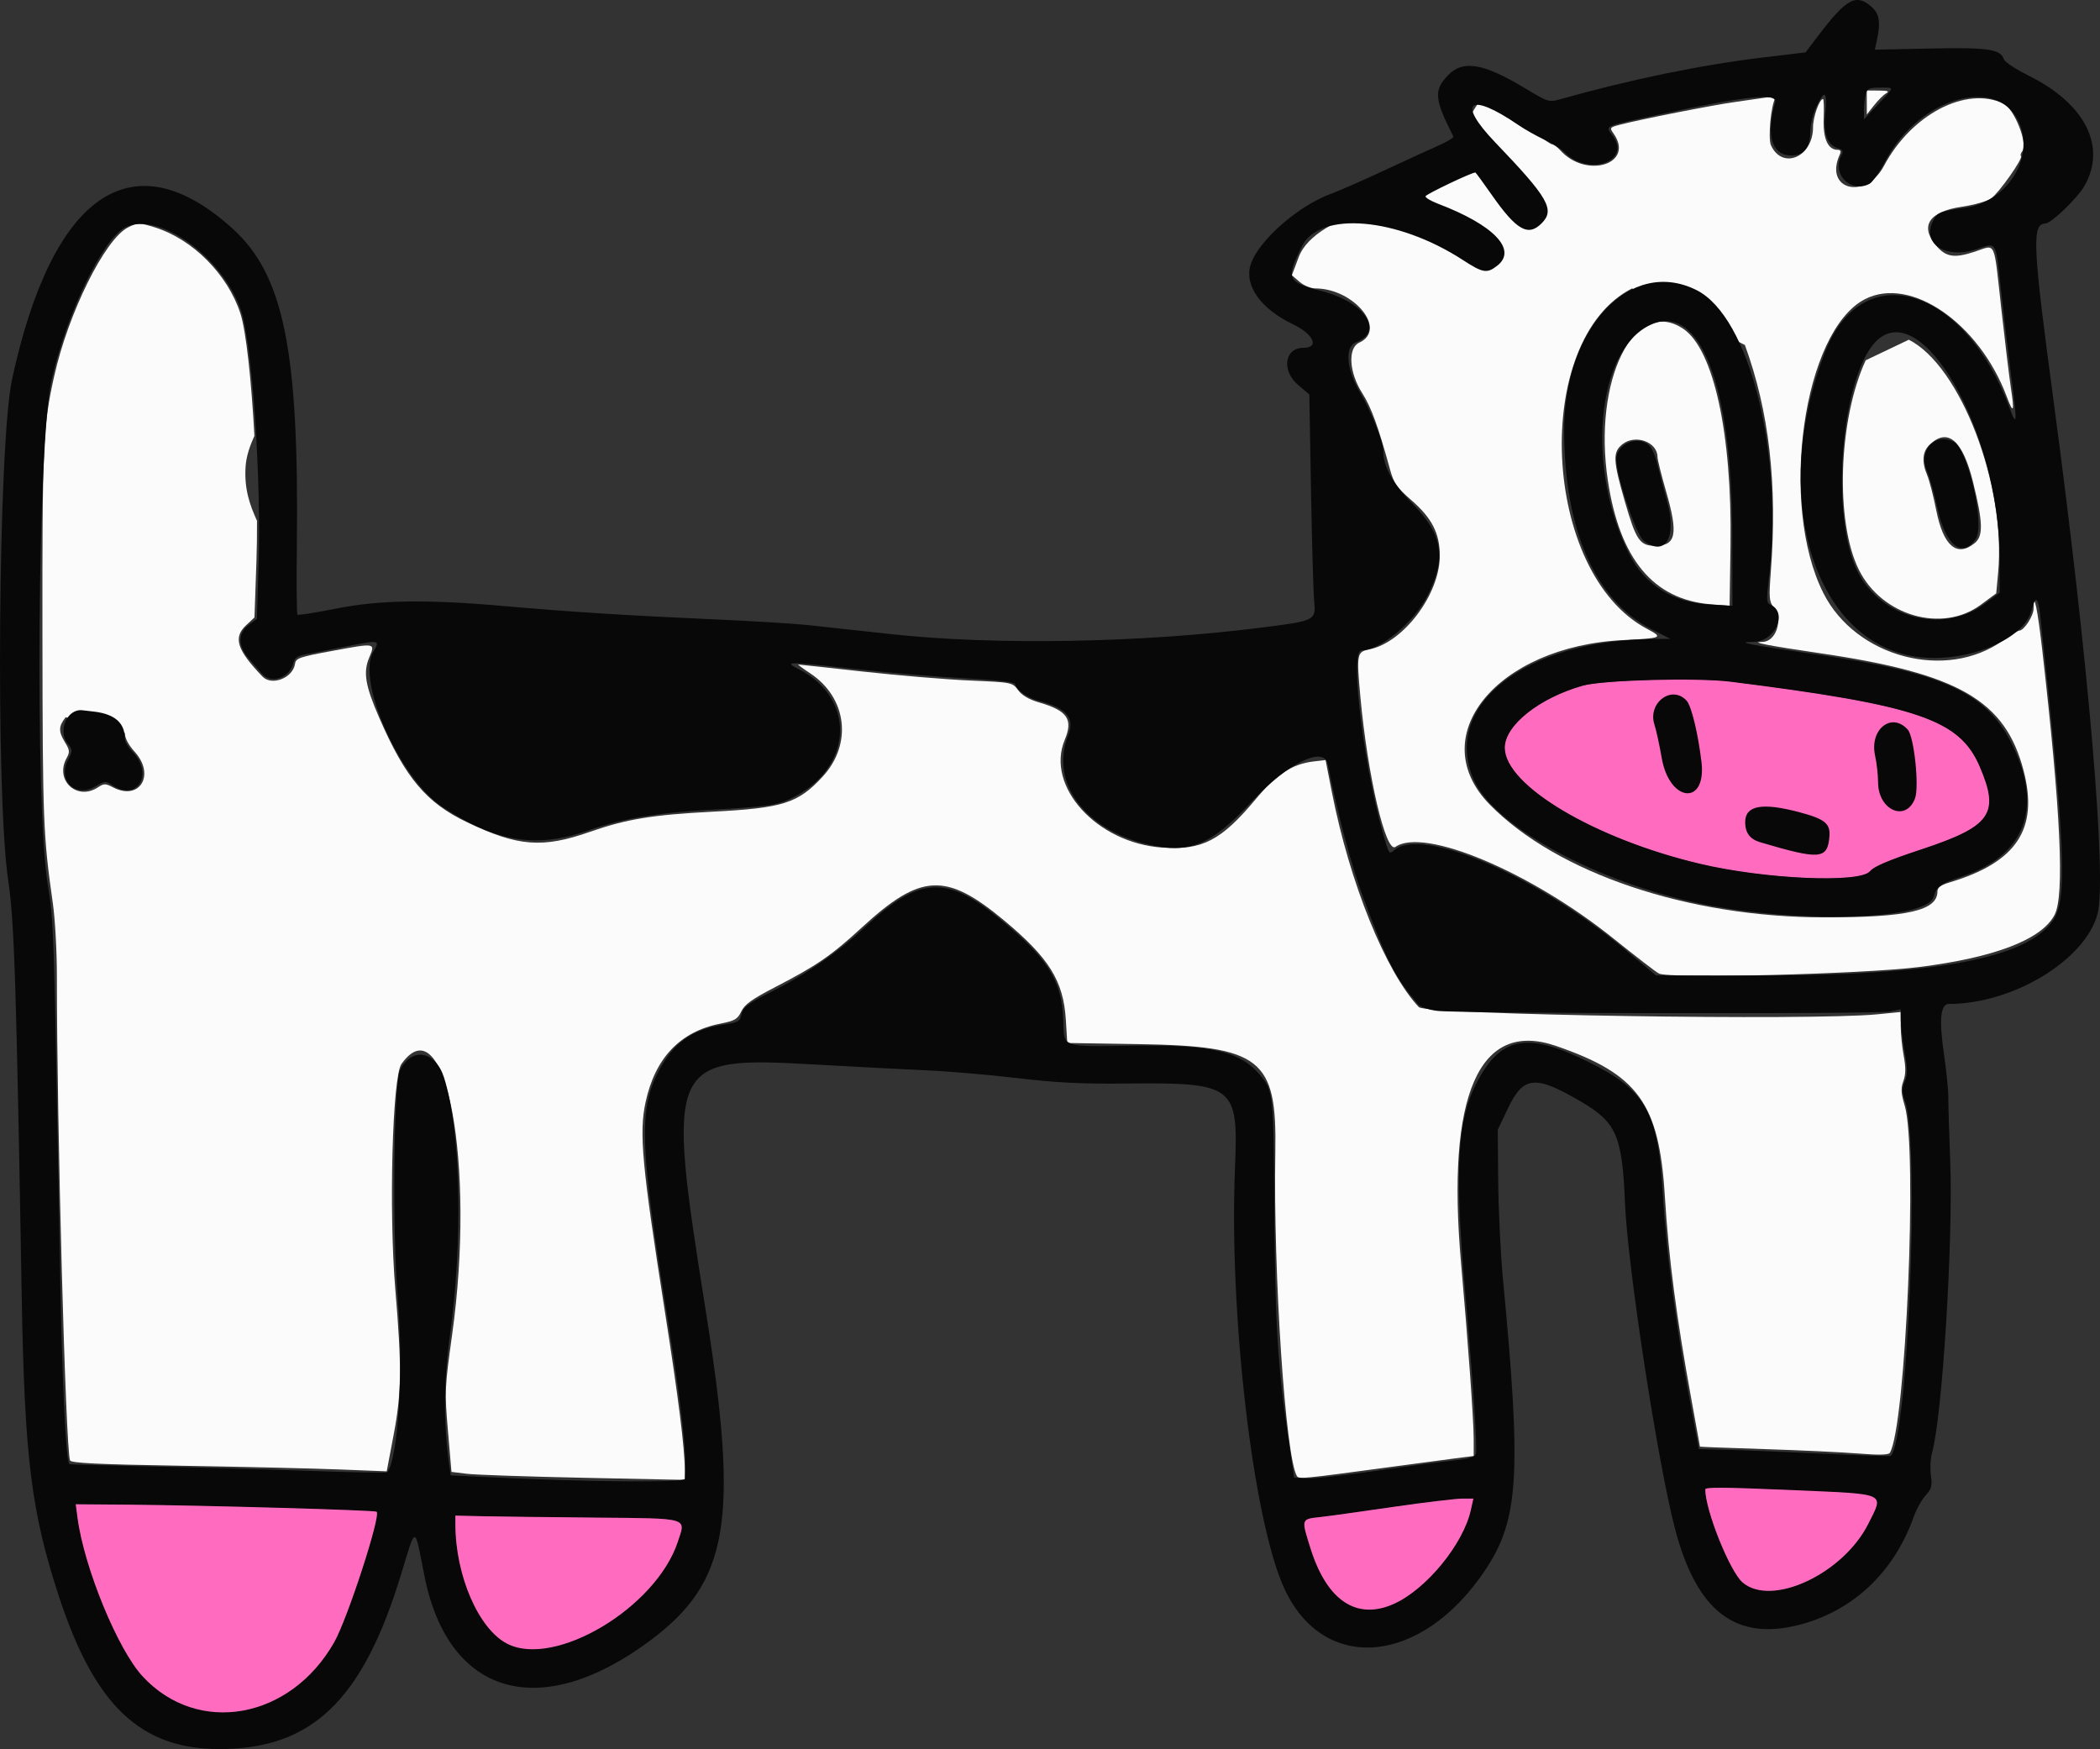 <svg version="1.1" xmlns="http://www.w3.org/2000/svg" xmlns:xlink="http://www.w3.org/1999/xlink" width="201.184" height="167.552" viewBox="0,0,201.184,167.552"><rect x="0" y="0" width="201.184" height="167.552" fill="#333333" stroke="none"/><g transform="translate(-221.009,-98.304)"><g data-paper-data="{&quot;isPaintingLayer&quot;:true}" stroke="none" stroke-linecap="butt" stroke-linejoin="miter" stroke-miterlimit="10" stroke-dasharray="" stroke-dashoffset="0" style="mix-blend-mode: normal"><path d="M372.607,163.975c1.923,-0.546 10.993,-0.802 14.232,-0.393c17.891,2.259 21.925,3.65 23.854,8.136c1.957,4.549 1.112,5.756 -5.643,7.988c-3.087,1.021 -4.505,1.63 -4.866,2.075c-0.943,1.165 -10.089,0.776 -16.337,-0.703c-10.086,-2.387 -18.71,-7.539 -18.71,-11.148c0,-2.137 3.3,-4.774 7.469,-5.955" data-paper-data="{&quot;noHover&quot;:false,&quot;origItem&quot;:[&quot;Path&quot;,{&quot;applyMatrix&quot;:true,&quot;segments&quot;:[[[430.75599,404.384],[0,0],[-5.68,-1.612]],[[388.79999,403.274],[9.564,-1.208],[-52.832,6.67]],[[318.47399,427.206],[5.698,-13.248],[-5.78,13.434]],[[335.12999,450.752],[-19.946,-6.592],[9.116,3.014]],[[349.48599,456.858],[-1.066,-1.316],[2.786,3.44]],[[397.59999,454.754],[-18.45,4.368],[29.784,-7.05]],[[452.79999,421.934],[0,10.656],[0,-6.312]],[[430.75599,404.384],[12.312,3.49],[0,0]]],&quot;fillColor&quot;:[0,0,0,1],&quot;fillRule&quot;:&quot;evenodd&quot;}],&quot;index&quot;:null}" fill="#ff6cbf" fill-rule="evenodd" stroke-width="0.5"/><path d="M235.86,120.093c3.613,1.129 6.948,4.484 8.175,8.219c0.555,1.691 1.061,6.469 1.348,11.74c-0.42,0.938 -0.785,1.919 -0.85,3.004c-0.129,2.151 0.424,3.646 1.097,5.138c0.005,1.363 -0.011,2.666 -0.053,3.86l-0.188,5.397l-0.792,0.74c-1.272,1.189 -0.901,2.36 1.558,4.924c0.89,0.929 2.924,0.133 3.118,-1.22c0.078,-0.544 0.417,-0.66 3.675,-1.259c4.063,-0.748 4.024,-0.755 3.43,0.668c-0.591,1.413 -0.379,2.67 0.973,5.779c2.5,5.749 4.505,8.129 8.417,9.993c4.88,2.326 7.209,2.506 11.77,0.91c3.481,-1.218 5.973,-1.627 11.73,-1.925c6.763,-0.351 8.2,-0.808 10.551,-3.358c2.875,-3.119 2.343,-7.556 -1.186,-9.894c-0.704,-0.466 -1.221,-0.847 -1.149,-0.847c0.072,0 2.866,0.303 6.21,0.675c3.344,0.371 7.929,0.756 10.19,0.854c4.089,0.178 4.114,0.183 4.665,0.929c0.368,0.497 1.046,0.893 2.009,1.173c2.717,0.79 3.281,1.612 2.457,3.582c-1.862,4.456 3.065,9.892 9.357,10.324c3.816,0.261 5.625,-0.675 8.914,-4.612c2.04,-2.443 3.518,-3.403 5.617,-3.646l1.099,-0.127l0.605,3.078c1.711,8.701 5.141,17.181 8.328,20.589c0.687,0.735 37.628,1.313 43.931,0.688l2.235,-0.222v1.323c0,0.728 0.129,2.02 0.286,2.87c0.21,1.136 0.202,1.779 -0.03,2.421c-0.256,0.708 -0.232,1.157 0.129,2.364c1.244,4.155 0.098,30.785 -1.43,33.259c-0.122,0.197 -1.073,0.216 -3.02,0.06c-1.563,-0.125 -5.616,-0.316 -9.006,-0.424c-3.39,-0.108 -6.163,-0.213 -6.163,-0.234c0,-0.021 -0.364,-2.034 -0.81,-4.473c-1.447,-7.922 -2.187,-13.583 -2.553,-19.529c-0.547,-8.895 -2.566,-11.681 -10.429,-14.387c-7.362,-2.534 -10.52,4.676 -9.096,20.762c0.675,7.632 1.211,15.069 1.213,16.847l0.002,1.677l-1.151,0.142c-0.633,0.079 -3.833,0.505 -7.111,0.949c-8.119,1.098 -8.487,1.133 -8.673,0.832c-1.097,-1.774 -2.277,-19.474 -2.071,-31.055c0.159,-8.944 -1.358,-10.137 -13.127,-10.326l-6.804,-0.108l-0.139,-2.234c-0.232,-3.709 -1.608,-5.922 -5.909,-9.501c-5.585,-4.648 -7.974,-4.532 -13.628,0.666c-2.955,2.717 -4.278,3.628 -8.271,5.697c-2.259,1.17 -2.962,1.674 -3.281,2.346c-0.355,0.746 -0.613,0.897 -2.025,1.177c-3.843,0.762 -6.239,3.288 -7.151,7.537c-0.63,2.937 -0.341,6.053 1.863,20.094c1.285,8.19 1.895,13.05 1.895,15.108v0.963l-9.685,-0.201c-5.327,-0.11 -10.356,-0.282 -11.175,-0.382l-1.49,-0.182l-0.337,-3.928c-0.324,-3.779 -0.309,-4.129 0.4,-9.211c2.28,-16.344 -0.624,-31.868 -4.853,-25.939c-0.871,1.22 -1.222,14.109 -0.588,21.604c0.629,7.437 0.6,9.913 -0.162,13.925l-0.663,3.494l-4.484,-0.177c-2.466,-0.098 -9.263,-0.257 -15.105,-0.355c-8.085,-0.135 -10.651,-0.258 -10.75,-0.515c-0.424,-1.106 -1.263,-32.019 -1.26,-46.443c0.001,-2.309 -0.173,-5.422 -0.385,-6.916c-0.926,-6.509 -0.975,-7.774 -0.998,-25.395c-0.024,-18.515 0.059,-20.349 1.127,-25.121c1.355,-6.051 4.843,-13.086 7.055,-14.231c0.912,-0.471 1.123,-0.472 2.605,-0.008zM227.298,167.013c-0.692,0.88 -0.702,1.354 -0.051,2.422c0.442,0.725 0.461,0.918 0.144,1.49c-1.167,2.107 0.983,4.123 2.992,2.807c0.587,-0.385 0.723,-0.385 1.467,0c2.541,1.314 4.063,-1.194 2.066,-3.405c-0.612,-0.677 -0.948,-1.321 -0.948,-1.814z" data-paper-data="{&quot;index&quot;:null}" fill="#fbfbfb" fill-rule="nonzero" stroke-width="1"/><path d="M391.083,107.719c-0.414,0.671 -0.707,3.852 -0.413,4.498c1.092,2.396 4.031,1.139 4.031,-1.725c0,-0.988 0.61,-2.709 0.959,-2.709c0.073,0 0.1,0.84 0.061,1.867c-0.074,1.943 0.405,3.009 1.354,3.009c0.275,0 0.329,0.142 0.179,0.474c-1.518,3.371 2.484,4.372 4.243,1.061c2.622,-4.933 7.877,-7.674 11.449,-5.97c1.038,0.495 2.374,3.881 1.803,4.569c-0.147,0.177 -0.204,0.386 -0.126,0.463c0.219,0.22 -2.097,3.51 -2.855,4.055c-0.372,0.268 -1.64,0.628 -2.815,0.801c-3.133,0.46 -4.047,1.832 -2.468,3.708c0.937,1.113 1.741,1.243 3.705,0.597c2.079,-0.683 1.799,-1.285 2.548,5.464c0.352,3.175 0.77,6.613 0.927,7.639c0.349,2.269 0.233,2.49 -0.406,0.782c-2.645,-7.06 -9.208,-11.578 -13.572,-9.343c-5.927,3.036 -8.283,19.684 -3.987,28.175c3.112,6.15 11.76,8.427 17.191,4.526c0.724,-0.521 1.429,-0.946 1.567,-0.946c0.454,0 1.374,-1.414 1.374,-2.114c0,-1.769 0.382,0.05 0.825,3.93c1.779,15.573 2.15,23.552 1.186,25.41c-1.226,2.36 -5.702,4.085 -12.983,5.003c-5.382,0.679 -23.961,1.139 -24.934,0.617c-0.293,-0.156 -2.254,-1.667 -4.358,-3.359c-7.955,-6.391 -18.15,-10.675 -20.872,-8.768c-0.926,0.649 -2.67,-6.822 -3.362,-14.397c-0.373,-4.091 -0.336,-4.287 0.86,-4.526c3.269,-0.654 6.747,-5.273 6.748,-8.958c0,-2.162 -0.743,-3.612 -2.741,-5.35c-1.367,-1.189 -1.667,-1.621 -2.02,-2.908c-1.141,-4.157 -1.804,-5.977 -2.672,-7.337c-1.259,-1.972 -1.397,-4.322 -0.283,-4.83c2.725,-1.241 -0.488,-5.194 -4.223,-5.194c-0.42,0 -1.094,-0.284 -1.497,-0.631l-0.733,-0.631l0.655,-1.739c1.654,-4.39 12.051,-5.783 12.051,-5.783c0,0 4.104,-7.616 5.518,-9.501c1.628,0.969 6.487,4.47 6.658,4.47c0.171,0 0.544,0.259 0.828,0.577c2.485,2.778 7.157,1.327 5.115,-1.588c-0.398,-0.568 -0.375,-0.6 0.61,-0.859c1.937,-0.509 8.883,-1.878 11.046,-2.177c1.192,-0.165 2.576,-0.366 3.074,-0.446c0.503,-0.081 0.841,-0.039 0.758,0.095zM377.362,125.934c-9.68,4.939 -8.683,27.29 1.455,32.62c1.571,0.826 1.437,0.889 -2.268,1.067c-12.172,0.586 -19.211,9.25 -12.809,15.765c6.448,6.563 18.993,10.79 32.044,10.798c7.997,0.005 10.836,-0.648 10.836,-2.492c0,-0.366 0.325,-0.608 1.151,-0.855c6.437,-1.923 8.557,-5.119 7.103,-10.704c-1.753,-6.73 -6.21,-9.304 -19.482,-11.249c-4.968,-0.728 -6.806,-1.087 -5.563,-1.087c1.317,0 2.034,-2.104 1.117,-3.282c-0.451,-0.58 -0.48,-0.935 -0.286,-3.491c0.635,-8.362 -0.163,-15.314 -2.488,-21.673z" data-paper-data="{&quot;index&quot;:null}" fill="#fbfbfb" fill-rule="nonzero" stroke-width="1"/><path d="M403.874,130.848c4.948,2.477 9.346,13.952 8.56,22.336l-0.184,1.961l-1.475,1.093c-3.692,2.736 -9.474,1.078 -11.682,-3.348c-2.291,-4.595 -1.97,-14.414 0.655,-20.073zM405.893,140.881c-0.719,0.675 -0.799,1.64 -0.247,2.967c0.209,0.503 0.597,2.008 0.862,3.346c0.677,3.413 1.972,4.523 3.672,3.145c0.844,-0.683 0.811,-1.949 -0.149,-5.848c-0.987,-4.002 -2.404,-5.239 -4.138,-3.61z" data-paper-data="{&quot;index&quot;:null}" fill="#fbfbfb" fill-rule="nonzero" stroke-width="1"/><path d="M382.267,129.802c2.912,1.953 4.685,10.049 4.528,20.683l-0.086,5.856l-1.839,-0.153c-5.469,-0.455 -8.688,-4.332 -9.823,-11.832c-1.458,-9.634 2.54,-17.692 7.22,-14.554zM376.451,140.854c-0.954,0.75 -0.921,1.539 0.225,5.498c1.073,3.705 1.434,4.235 2.88,4.235c2.033,0 2.254,-1.097 1.057,-5.239c-0.447,-1.547 -0.813,-3.018 -0.813,-3.269c0,-1.431 -2.108,-2.201 -3.35,-1.225z" data-paper-data="{&quot;index&quot;:null}" fill="#fbfbfb" fill-rule="nonzero" stroke-width="1"/><path d="M401.693,107.254c-0.252,0.147 -0.769,0.661 -1.149,1.143l-0.69,0.876l-0.003,-1.151l-0.003,-1.151l1.151,0.008c0.888,0.007 1.046,0.07 0.694,0.276z" data-paper-data="{&quot;index&quot;:null}" fill="#fbfbfb" fill-rule="nonzero" stroke-width="1"/><path d="" data-paper-data="{&quot;index&quot;:null}" fill="#fbfbfb" fill-rule="nonzero" stroke-width="1"/><path d="" data-paper-data="{&quot;index&quot;:null}" fill="#fbfbfb" fill-rule="nonzero" stroke-width="1"/><path d="" data-paper-data="{&quot;index&quot;:null}" fill="#fbfbfb" fill-rule="nonzero" stroke-width="1"/><path d="" data-paper-data="{&quot;index&quot;:null}" fill="#fbfbfb" fill-rule="nonzero" stroke-width="1"/><path d="M400.275,98.928c0.777,0.668 0.918,1.478 0.553,3.176l-0.206,0.957l5.304,-0.109c5.548,-0.114 6.751,0.061 7.057,1.026c0.082,0.259 1.157,0.971 2.388,1.58c5.405,2.679 7.485,6.796 5.331,10.553c-0.687,1.198 -3.155,3.573 -3.743,3.602c-1.312,0.063 -1.22,2.054 0.776,16.923c3.338,24.859 5.138,45.859 4.22,49.232c-1.205,4.429 -8.11,8.607 -14.227,8.607c-0.822,0 -0.969,1.483 -0.481,4.827c0.233,1.592 0.419,3.443 0.414,4.113c-0.005,0.67 0.077,3.413 0.182,6.095c0.297,7.598 -0.766,24.599 -1.751,28.004c-0.145,0.502 -0.19,1.453 -0.1,2.112c0.141,1.028 0.069,1.304 -0.507,1.932c-0.369,0.402 -0.889,1.342 -1.154,2.087c-1.875,5.265 -5.794,8.966 -10.901,10.297c-6.15,1.602 -9.883,-1.274 -11.96,-9.213c-1.654,-6.325 -4.532,-25.073 -4.783,-31.155c-0.268,-6.499 -0.809,-7.743 -4.243,-9.756c-4.349,-2.549 -5.486,-2.446 -6.957,0.635l-0.992,2.077l0.045,5.012c0.025,2.756 0.232,6.962 0.459,9.346c1.787,18.725 1.523,22.999 -1.724,27.853c-6.105,9.127 -15.508,9.938 -19.26,1.662c-2.976,-6.562 -5.273,-26.245 -4.692,-40.204c0.331,-7.947 -0.007,-8.205 -10.594,-8.096c-4.11,0.043 -6.586,-0.083 -10.289,-0.522c-2.682,-0.318 -6.583,-0.653 -8.669,-0.744c-2.086,-0.091 -6.918,-0.343 -10.737,-0.559c-14.048,-0.796 -14.232,-0.377 -10.393,23.725c3.188,20.018 2.192,25.853 -5.369,31.478c-10.536,7.837 -19.356,5.273 -21.616,-6.283c-0.948,-4.849 -0.771,-4.843 -2.223,-0.079c-3.676,12.065 -8.523,16.729 -17.39,16.737c-7.575,0.006 -11.965,-4.167 -15.39,-14.626c-2.656,-8.109 -3.295,-13.281 -3.565,-28.852c-0.521,-30.007 -0.71,-35.828 -1.288,-39.688c-1.225,-8.176 -0.968,-41.877 0.366,-48.053c3.849,-17.818 11.537,-23.087 21.098,-14.457c4.937,4.455 6.402,11.671 6.184,30.46c-0.041,3.531 -0.016,6.477 0.055,6.549c0.071,0.072 1.714,-0.186 3.65,-0.572c4.237,-0.844 8.707,-0.912 16.253,-0.245c6.197,0.547 11.849,0.904 20.047,1.266c3.576,0.158 7.599,0.403 8.94,0.545c1.341,0.142 4.876,0.527 7.856,0.855c9.974,1.099 24.051,0.858 35.574,-0.608c5.273,-0.671 5.26,-0.664 5.08,-2.643c-0.077,-0.848 -0.211,-5.626 -0.299,-10.618l-0.158,-9.075l-1.067,-0.903c-1.623,-1.373 -1.317,-3.567 0.496,-3.567c1.575,0 0.985,-1.306 -1.027,-2.271c-3.027,-1.451 -4.613,-3.653 -4.048,-5.62c0.65,-2.268 4.542,-5.719 7.753,-6.876c0.721,-0.26 2.958,-1.241 4.969,-2.179c2.011,-0.939 4.369,-2.019 5.239,-2.4c0.87,-0.381 1.535,-0.786 1.477,-0.901c-1.806,-3.579 -1.883,-4.4 -0.545,-5.825c1.437,-1.53 3.399,-1.215 7.374,1.183c2.229,1.344 2.338,1.379 3.386,1.084c6.767,-1.907 13.543,-3.302 19.487,-4.012l4.045,-0.483l1.237,-1.63c2.67,-3.517 3.592,-4.021 5.052,-2.765M399.748,107.309c-0.09,0.335 -0.165,1.019 -0.167,1.52l-0.003,0.912l1.355,-1.443c1.63,-1.736 1.615,-1.599 0.167,-1.599c-1.003,0 -1.213,0.095 -1.351,0.61M394.949,108.697c-0.279,0.615 -0.51,1.609 -0.513,2.209c-0.008,1.515 -0.614,2.295 -1.783,2.295c-1.901,0 -2.486,-1.876 -1.583,-5.08c0.269,-0.956 -2.831,-0.63 -11.263,1.183c-5.279,1.135 -5.025,1.017 -4.304,1.993c1.863,2.519 -2.431,3.944 -4.664,1.547c-0.261,-0.28 -1.096,-0.797 -1.854,-1.149c-0.759,-0.351 -1.897,-0.993 -2.529,-1.426c-4.686,-3.21 -5.957,-2.24 -2.199,1.678c5.102,5.32 5.747,6.446 4.437,7.756c-1.29,1.29 -2.399,0.657 -4.767,-2.723c-0.83,-1.184 -1.538,-2.153 -1.574,-2.153c-0.373,0 -4.761,2.095 -4.778,2.281c-0.013,0.137 0.522,0.456 1.188,0.709c5.344,2.029 7.63,4.408 5.696,5.93c-0.992,0.78 -1.377,0.717 -3.305,-0.536c-6.279,-4.08 -13.701,-4.723 -15.404,-1.335c-1.59,3.163 -1.46,3.457 1.921,4.322c4.086,1.045 5.965,3.862 3.262,4.889c-1.124,0.427 -0.944,2.601 0.4,4.864c0.994,1.672 2.19,4.678 2.19,5.502c0,1.533 0.901,3.175 2.8,5.098c2.921,2.959 3.284,5.213 1.425,8.85c-1.301,2.545 -4.526,5.208 -6.308,5.209c-1.212,0.001 0.359,12.239 2.393,18.643c0.256,0.807 0.331,0.858 0.733,0.506c2.622,-2.298 13.545,2.371 21.984,9.396l3.115,2.593l9.346,0.008c17.39,0.014 26.162,-1.602 28.688,-5.289c1.395,-2.036 1.175,-7.208 -1.246,-29.312c-0.183,-1.669 -0.473,-1.821 -0.805,-0.421c-0.704,2.975 -6.779,5.306 -11.496,4.411c-9.586,-1.818 -13.52,-15.536 -8.328,-29.037c3.584,-9.321 13.361,-6.408 17.708,5.276c0.721,1.938 0.743,1.48 0.148,-3.085c-0.299,-2.293 -0.738,-5.997 -0.976,-8.232c-0.505,-4.75 -0.387,-4.549 -2.291,-3.905c-3,1.014 -5.348,-0.51 -4.202,-2.727c0.404,-0.78 0.639,-0.874 3.118,-1.24c3.799,-0.562 6.406,-4.403 5.266,-7.757c-1.716,-5.049 -9.638,-3.035 -12.965,3.297c-0.549,1.044 -1.227,2.021 -1.508,2.171c-1.781,0.953 -3.665,-0.927 -2.713,-2.706c0.217,-0.405 0.161,-0.541 -0.278,-0.68c-1.077,-0.342 -1.439,-1.334 -1.246,-3.413c0.2,-2.15 -0.089,-2.277 -0.936,-0.412M232.981,120.103c-2.169,1.122 -5.667,8.412 -7.045,14.684c-1.326,6.033 -1.585,40.51 -0.362,48.174c0.597,3.738 0.578,3.153 1.16,35.625c0.213,11.854 0.57,19.621 0.92,19.971c0.039,0.039 3.415,0.137 7.501,0.218c4.086,0.08 10.889,0.269 15.117,0.419c4.229,0.15 7.739,0.223 7.8,0.161c1.065,-1.065 1.619,-9.784 1.052,-16.569c-0.551,-6.592 -0.408,-20.794 0.221,-22.011c1.137,-2.199 3.388,-1.8 4.199,0.744c1.621,5.09 1.849,15.488 0.545,24.924c-0.571,4.129 -0.594,8.168 -0.068,12.005l0.163,1.19l3.558,0.171c9.704,0.467 18.864,0.542 18.897,0.154c0.194,-2.286 -0.327,-6.959 -1.793,-16.094c-2.5,-15.577 -2.634,-19.125 -0.858,-22.718c1.437,-2.907 3.291,-4.258 6.471,-4.716c1.117,-0.161 1.446,-0.321 1.525,-0.744c0.161,-0.869 0.566,-1.201 2.871,-2.355c3.422,-1.714 6.425,-3.788 9.085,-6.276c5.065,-4.738 7.666,-4.93 12.604,-0.929c4.76,3.857 6.171,6.034 6.322,9.751c0.117,2.883 -0.431,2.683 7.086,2.59c7.153,-0.088 9.881,0.564 11.776,2.815c1.264,1.502 1.292,1.76 1.362,12.693c0.07,10.966 0.318,15.134 1.3,21.808l0.597,4.064l1.117,0.081c0.614,0.045 3.661,-0.286 6.773,-0.737c3.111,-0.45 6.49,-0.901 7.508,-1.002c1.26,-0.125 1.902,-0.312 2.007,-0.586c0.17,-0.442 -0.223,-6.423 -1.031,-15.702c-0.997,-11.45 -0.749,-16.183 1.031,-19.711c2.317,-4.591 4.856,-5.105 10.769,-2.175c5.566,2.756 6.711,4.812 7.164,12.854c0.297,5.294 1.299,12.842 2.679,20.193l0.761,4.052l2.961,0.077c1.629,0.042 5.745,0.21 9.147,0.372c3.402,0.163 6.226,0.255 6.274,0.206c1.65,-1.679 2.79,-29.864 1.375,-33.954c-0.307,-0.885 -0.313,-1.233 -0.035,-1.901c0.276,-0.66 0.273,-1.207 -0.014,-2.845c-0.196,-1.115 -0.36,-2.49 -0.366,-3.055l-0.011,-1.028l-1.016,0.215c-1.18,0.25 -41.215,0.191 -43.368,-0.064c-0.832,-0.099 -1.609,-0.362 -1.833,-0.623c-2.213,-2.572 -2.93,-3.962 -5.256,-10.194c-1.141,-3.053 -2.511,-8.202 -3.412,-12.811c-0.352,-1.802 -3.864,-0.096 -7.212,3.505c-3.958,4.257 -6.023,5.116 -10.034,4.177c-6.076,-1.422 -9.407,-5.99 -7.621,-10.453c0.661,-1.652 -0.15,-2.611 -2.783,-3.29c-1.105,-0.285 -2.098,-0.977 -2.308,-1.608c-0.07,-0.211 -1.668,-0.398 -4.836,-0.563c-2.602,-0.136 -7.407,-0.545 -10.677,-0.91c-6.332,-0.705 -6.666,-0.704 -5.254,0.01c5.914,2.993 5.127,10.153 -1.397,12.712c-0.879,0.345 -2.54,0.545 -5.96,0.72c-6.037,0.308 -9.323,0.836 -12.802,2.058c-4.946,1.737 -8.863,1.092 -13.971,-2.298c-4.051,-2.689 -8.219,-12.061 -6.591,-14.821c0.694,-1.176 0.669,-1.18 -2.977,-0.447c-1.395,0.281 -2.981,0.589 -3.524,0.685c-0.744,0.131 -1.029,0.335 -1.152,0.826c-0.36,1.432 -2.14,2.041 -3.006,1.027c-0.223,-0.261 -0.771,-0.889 -1.219,-1.395c-1.097,-1.241 -1.113,-2.5 -0.041,-3.292l0.773,-0.572l0.159,-5.058c0.27,-8.551 -0.617,-21.4 -1.693,-24.525c-1.764,-5.127 -7.955,-9.531 -11.107,-7.901M383.523,126.085c5.143,2.563 8.42,15.833 6.911,27.982c-0.188,1.52 -0.167,2.02 0.089,2.119c1.853,0.711 0.585,3.612 -1.578,3.612c-1.744,0 -0.394,0.267 6.033,1.194c12.391,1.787 16.448,3.688 18.909,8.859c2.818,5.921 1.071,10.402 -4.828,12.385c-2.169,0.729 -2.494,0.959 -2.811,1.996c-0.707,2.307 -13.883,2.561 -23.197,0.446c-9.776,-2.219 -18.986,-7.382 -20.855,-11.688c-3.084,-7.109 4.891,-13.357 17.197,-13.474l1.625,-0.016l-1.81,-0.929c-5.383,-2.764 -8.349,-9.532 -8.349,-19.054c0,-9.832 6.356,-16.574 12.662,-13.432M379.123,129.427c-5.172,2.395 -6.215,13.716 -2.024,21.972c1.504,2.963 4.16,4.622 7.713,4.817l2.167,0.119l-0.019,-7.006c-0.038,-14.227 -3.131,-22.081 -7.837,-19.902M400.648,131.094c-3.174,3.398 -4.276,15.943 -1.89,21.51c2.077,4.844 8.301,6.595 12.446,3.5l1.377,-1.028l-0.001,-3.26c-0.004,-12.234 -7.575,-25.384 -11.931,-20.722M408.159,140.614c1.356,0.656 3.037,7.932 2.146,9.291c-1.272,1.941 -2.906,0.673 -3.665,-2.843c-0.305,-1.413 -0.754,-3.02 -0.998,-3.569c-0.886,-1.996 0.667,-3.772 2.517,-2.878M379.066,141.041c0.238,0.263 0.559,1.025 0.712,1.693c0.154,0.668 0.582,2.306 0.953,3.639c0.942,3.389 -0.173,5.283 -2.217,3.766c-0.832,-0.618 -2.899,-6.99 -2.639,-8.135c0.315,-1.386 2.274,-1.977 3.191,-0.963M372.636,163.991c-4.169,1.182 -7.465,3.806 -7.465,5.943c0,3.609 8.607,8.727 18.693,11.114c6.248,1.479 15.35,1.877 16.293,0.712c0.361,-0.446 1.774,-1.047 4.861,-2.068c6.754,-2.232 7.598,-3.424 5.64,-7.974c-1.93,-4.486 -5.924,-5.846 -23.815,-8.104c-3.239,-0.409 -12.284,-0.17 -14.208,0.376M382.595,165.432c0.455,0.503 1.08,3.075 1.415,5.827c0.519,4.259 -3.059,3.94 -3.804,-0.34c-0.219,-1.259 -0.531,-2.689 -0.692,-3.179c-0.695,-2.104 1.666,-3.872 3.082,-2.307M230.123,166.486c1.898,0.247 2.845,1.095 2.845,2.547c0,0.298 0.302,0.843 0.671,1.212c2.184,2.185 0.515,4.955 -1.946,3.231c-0.53,-0.371 -0.672,-0.356 -1.556,0.166c-1.904,1.124 -3.63,-0.557 -2.615,-2.547c0.453,-0.887 0.452,-0.954 -0.02,-1.537c-0.993,-1.225 -0.085,-3.353 1.371,-3.218c0.24,0.022 0.803,0.088 1.25,0.146M403.772,168.192c0.614,0.679 1.12,5.486 0.696,6.605c-0.872,2.293 -3.536,1.12 -3.536,-1.558c0,-0.673 -0.13,-1.831 -0.29,-2.574c-0.536,-2.5 1.588,-4.178 3.13,-2.473M393.346,176.097c2.491,0.659 3.034,1.096 2.925,2.353c-0.188,2.179 -0.901,2.236 -6.652,0.53c-0.962,-0.286 -1.42,-0.905 -1.42,-1.92c0,-1.594 1.617,-1.896 5.147,-0.963M384.407,241.003c0.007,2.015 2.366,7.858 3.587,8.886c2.801,2.356 9.581,-0.826 11.98,-5.622c1.487,-2.973 1.895,-2.786 -6.899,-3.168c-7.124,-0.31 -8.669,-0.326 -8.668,-0.096M354.543,242.68c-3.02,0.438 -6.192,0.874 -7.048,0.968c-1.819,0.199 -1.802,0.142 -0.89,3.029c1.576,4.989 4.398,6.841 7.961,5.224c3.096,-1.405 6.588,-5.655 7.319,-8.91l0.249,-1.108h-1.05c-0.578,0 -3.521,0.359 -6.54,0.797M228.463,243.713c0.633,4.77 3.848,12.582 6.241,15.165c5.285,5.705 14.091,4.133 18.29,-3.266c1.276,-2.249 4.482,-12.067 4.073,-12.475c-0.148,-0.148 -16.352,-0.605 -23.661,-0.668l-5.114,-0.044l0.171,1.288M264.666,244.389c0.012,4.884 2.23,9.961 4.961,11.354c4.574,2.333 14.211,-3.428 16.288,-9.739c0.771,-2.341 1.234,-2.207 -7.899,-2.293c-4.438,-0.042 -9.258,-0.105 -10.711,-0.14l-2.641,-0.064l0.002,0.88" data-paper-data="{&quot;index&quot;:null}" fill="#080808" fill-rule="evenodd" stroke-width="1"/><path d="M228.434,243.696l-0.17,-1.29l5.119,0.039c7.309,0.063 23.565,0.527 23.713,0.674c0.409,0.408 -2.793,10.255 -4.069,12.504c-4.2,7.399 -13.064,8.982 -18.349,3.277c-2.393,-2.583 -5.611,-10.434 -6.244,-15.204" data-paper-data="{&quot;noHover&quot;:false,&quot;origItem&quot;:[&quot;Path&quot;,{&quot;applyMatrix&quot;:true,&quot;segments&quot;:[[856.50199,639.804],[857.00599,636],[[841.90399,636.13],[0,0],[-21.584,0.186]],[[772.03199,638.102],[0.436,-0.436],[-1.208,1.206]],[[784.05999,674.942],[-3.768,-6.64],[12.402,21.85]],[[838.07199,684.586],[-15.608,16.848],[7.068,-7.628]],[[856.50199,639.804],[-1.868,14.086],[0,0]]],&quot;fillColor&quot;:[0,0,0,1],&quot;fillRule&quot;:&quot;evenodd&quot;}],&quot;index&quot;:null}" fill="#ff6cbf" fill-rule="evenodd" stroke-width="0.5"/><path d="M264.636,244.374l-0.001,-0.882l2.644,0.06c1.453,0.035 6.313,0.087 10.751,0.129c9.133,0.086 8.689,-0.029 7.918,2.312c-2.078,6.311 -11.77,12.108 -16.344,9.775c-2.731,-1.393 -4.956,-6.51 -4.967,-11.394" data-paper-data="{&quot;noHover&quot;:false,&quot;origItem&quot;:[&quot;Path&quot;,{&quot;applyMatrix&quot;:true,&quot;segments&quot;:[[749.59399,641.8],[749.59999,639.2],[[741.79999,639.388],[0,0],[-4.29,0.102]],[[710.16999,639.8],[13.106,-0.124],[-26.97,0.254]],[[686.84399,646.57],[-2.276,-6.914],[6.136,18.636]],[[734.94399,675.33],[-13.506,6.89],[8.066,-4.114]],[[749.59399,641.8],[-0.034,14.422],[0,0]]],&quot;fillColor&quot;:[0,0,0,1],&quot;fillRule&quot;:&quot;evenodd&quot;}],&quot;index&quot;:null}" fill="#ff6cbf" fill-rule="evenodd" stroke-width="0.5"/><path d="M354.547,242.647c3.019,-0.438 5.986,-0.784 6.564,-0.784l1.052,0.002l-0.248,1.111c-0.731,3.255 -4.248,7.555 -7.345,8.96c-3.563,1.617 -6.423,-0.271 -7.999,-5.26c-0.912,-2.888 -0.925,-2.844 0.894,-3.043c0.857,-0.094 4.062,-0.547 7.082,-0.985" data-paper-data="{&quot;noHover&quot;:false,&quot;origItem&quot;:[&quot;Path&quot;,{&quot;applyMatrix&quot;:true,&quot;segments&quot;:[[[484.18599,636.754],[0,0],[-8.916,-1.294]],[[464.87199,634.4],[1.706,0],[0,0]],[461.76999,634.4],[[462.50599,637.672],[0,0],[2.158,9.612]],[[484.11799,663.984],[-9.144,-4.148],[10.522,4.776]],[[507.62799,648.558],[-4.654,14.732],[2.694,-8.528]],[[504.99999,639.612],[5.372,0.588],[-2.53,-0.278]],[[484.18599,636.754],[8.918,1.294],[0,0]]],&quot;fillColor&quot;:[0,0,0,1],&quot;fillRule&quot;:&quot;evenodd&quot;}],&quot;index&quot;:null}" fill="#ff6cbf" fill-rule="evenodd" stroke-width="0.5"/><path d="M384.377,240.986c-0.001,-0.23 1.578,-0.23 8.701,0.079c8.794,0.382 8.416,0.221 6.928,3.195c-2.4,4.796 -9.238,8.008 -12.039,5.651c-1.221,-1.027 -3.584,-6.911 -3.591,-8.925" data-paper-data="{&quot;noHover&quot;:false,&quot;origItem&quot;:[&quot;Path&quot;,{&quot;applyMatrix&quot;:true,&quot;segments&quot;:[[[395.99799,631.8],[0,0],[0.002,-0.68]],[[370.39999,632.084],[21.036,-0.914],[-25.968,1.128]],[[350.02799,641.438],[-4.392,-8.78],[7.086,14.164]],[[385.40599,658.04],[-8.27,6.958],[3.606,-3.034]],[[395.99799,631.8],[-0.02,5.95],[0,0]]],&quot;fillColor&quot;:[0,0,0,1],&quot;fillRule&quot;:&quot;evenodd&quot;}],&quot;index&quot;:null}" fill="#ff6cbf" fill-rule="evenodd" stroke-width="0.5"/></g></g></svg>